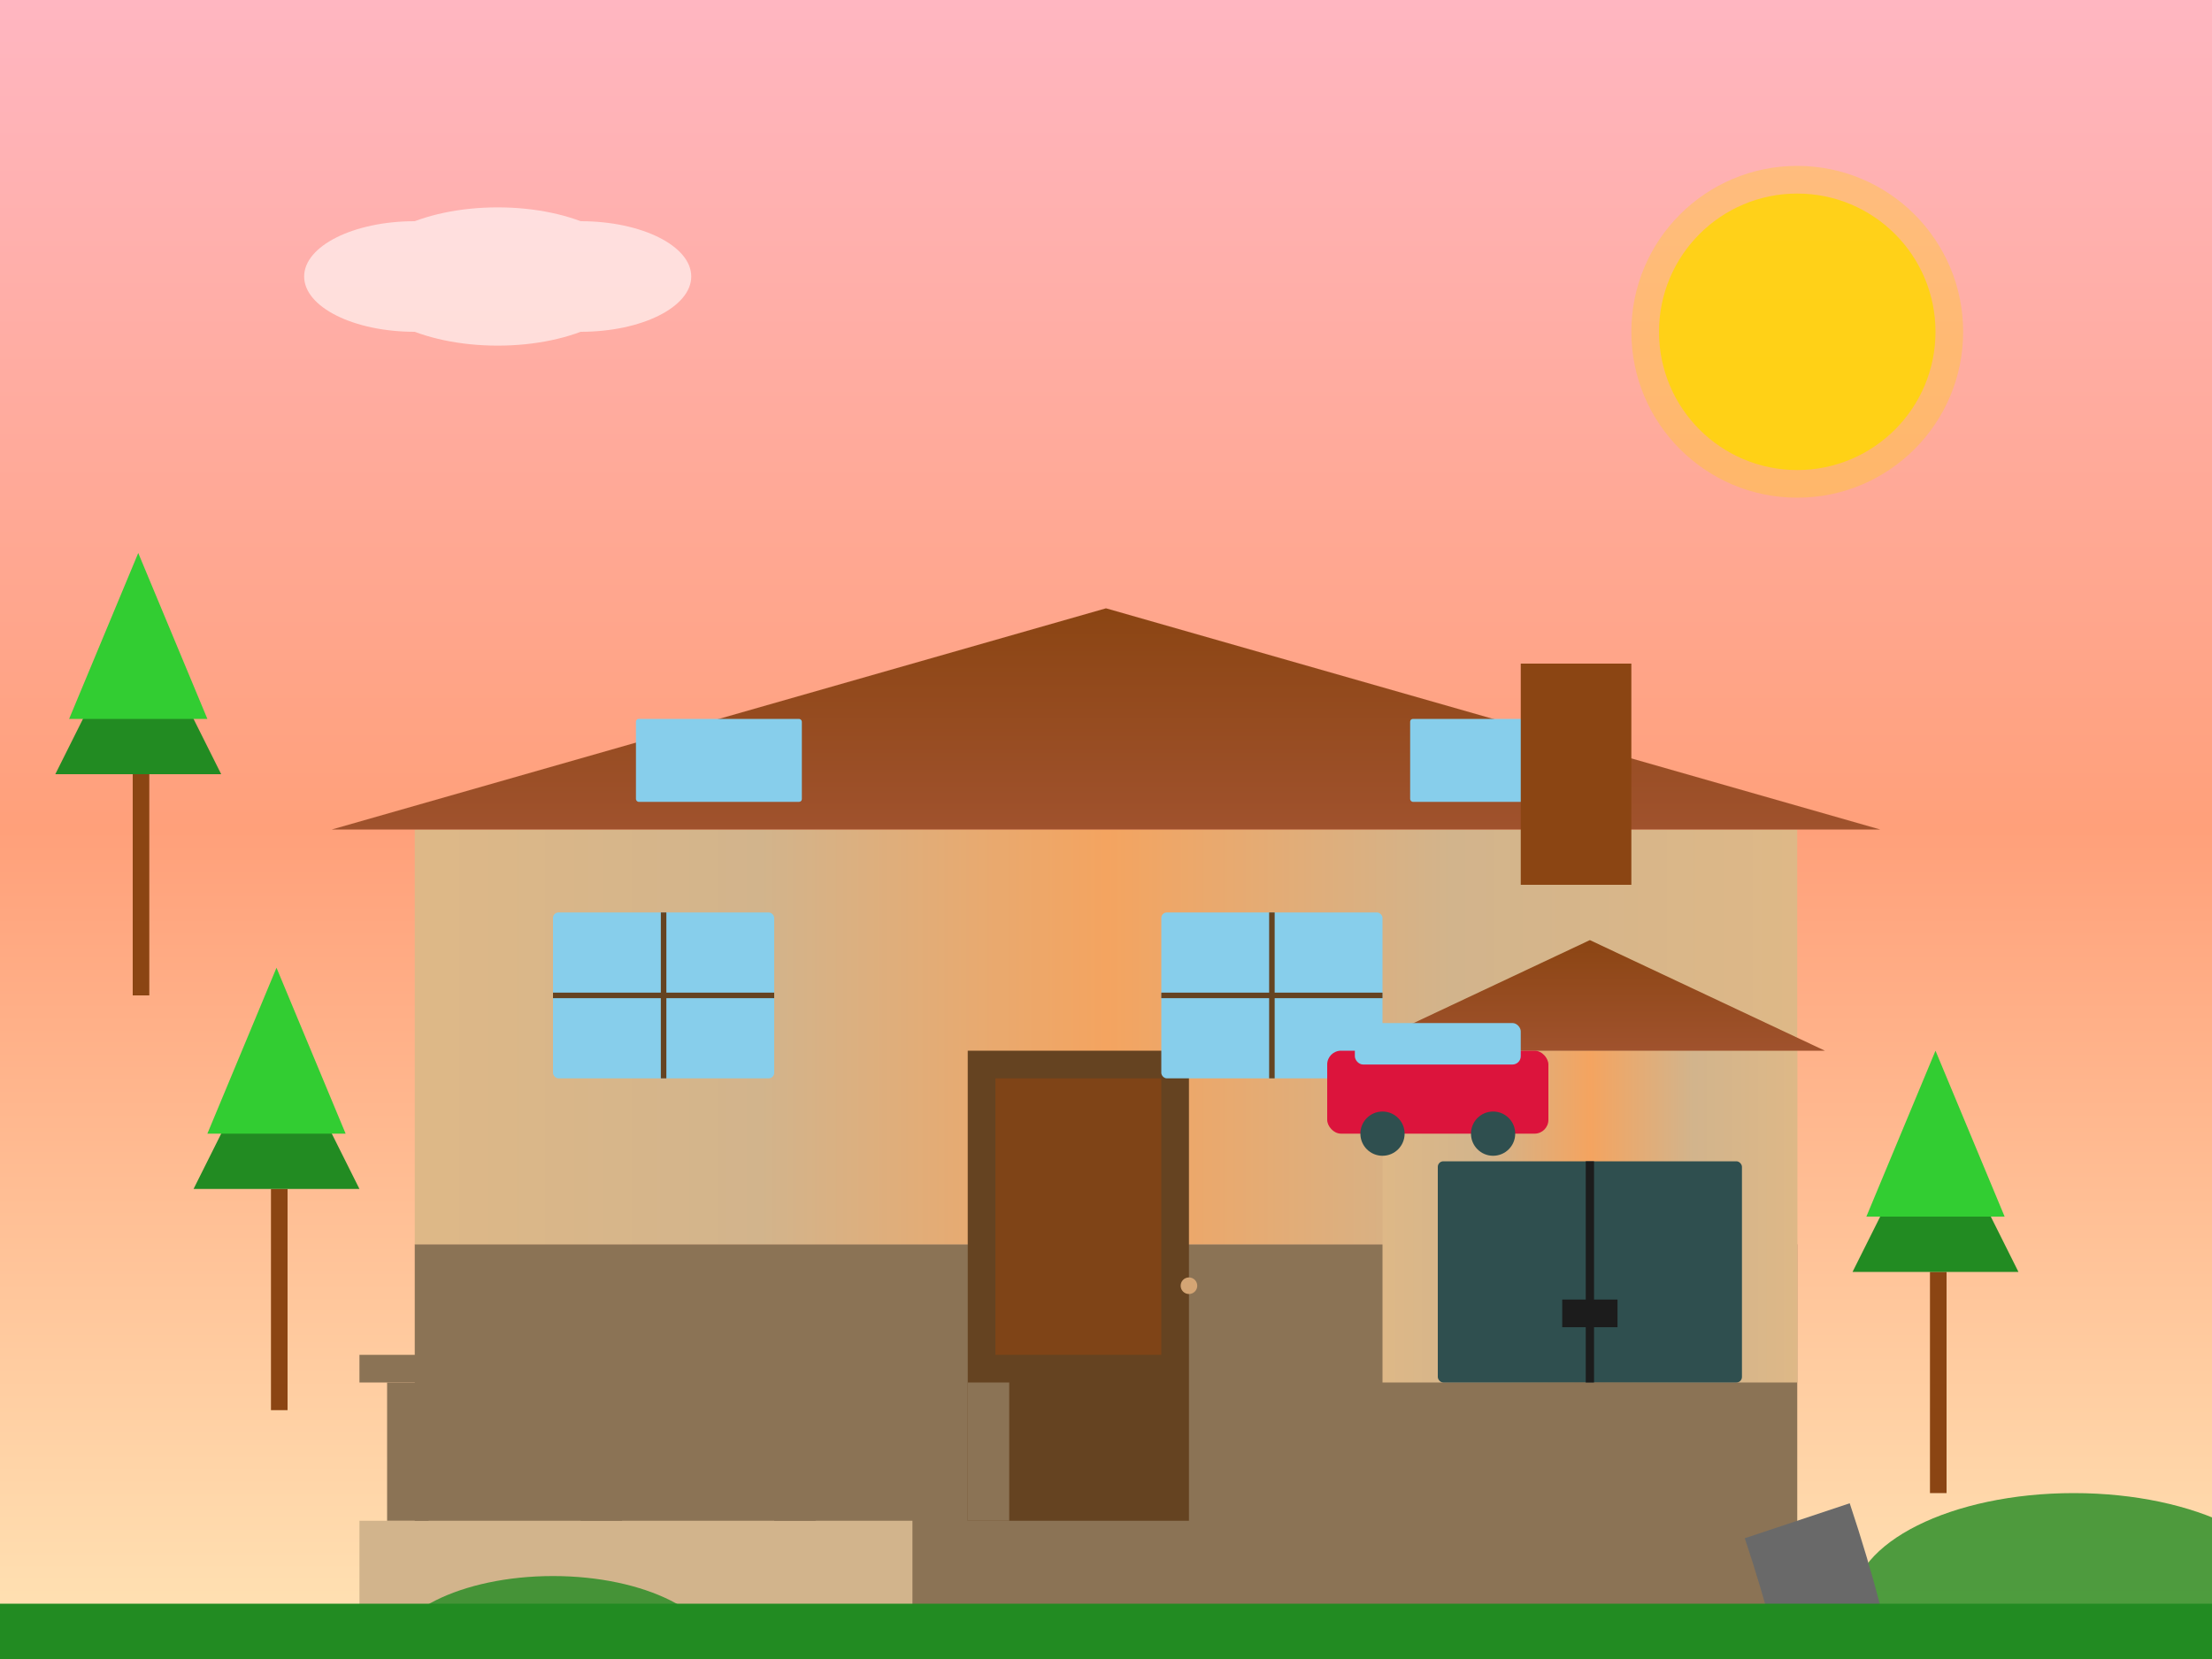 <svg xmlns="http://www.w3.org/2000/svg" viewBox="0 0 800 600" width="800" height="600">
  <rect x="0" y="0" width="800" height="600" fill="#333333" stroke="none"/>
  <defs>
    <linearGradient id="luxurySky" x1="0%" y1="0%" x2="0%" y2="100%">
      <stop offset="0%" style="stop-color:#FFB6C1;stop-opacity:1" />
      <stop offset="50%" style="stop-color:#FFA07A;stop-opacity:1" />
      <stop offset="100%" style="stop-color:#FFE4B5;stop-opacity:1" />
    </linearGradient>
    <linearGradient id="luxuryWood" x1="0%" y1="0%" x2="100%" y2="0%">
      <stop offset="0%" style="stop-color:#DEB887;stop-opacity:1" />
      <stop offset="25%" style="stop-color:#D2B48C;stop-opacity:1" />
      <stop offset="50%" style="stop-color:#F4A460;stop-opacity:1" />
      <stop offset="75%" style="stop-color:#D2B48C;stop-opacity:1" />
      <stop offset="100%" style="stop-color:#DEB887;stop-opacity:1" />
    </linearGradient>
    <linearGradient id="luxuryRoof" x1="0%" y1="0%" x2="0%" y2="100%">
      <stop offset="0%" style="stop-color:#8B4513;stop-opacity:1" />
      <stop offset="100%" style="stop-color:#A0522D;stop-opacity:1" />
    </linearGradient>
  </defs>

  <!-- Sky -->
  <rect width="800" height="600" fill="url(#luxurySky)"/>

  <!-- Sun -->
  <circle cx="650" cy="120" r="50" fill="#FFD700" opacity="0.8"/>
  <circle cx="650" cy="120" r="60" fill="#FFD700" opacity="0.3"/>

  <!-- Clouds -->
  <g opacity="0.6">
    <ellipse cx="150" cy="100" rx="40" ry="20" fill="#FFFFFF"/>
    <ellipse cx="180" cy="100" rx="50" ry="25" fill="#FFFFFF"/>
    <ellipse cx="210" cy="100" rx="40" ry="20" fill="#FFFFFF"/>
  </g>

  <!-- Main Luxury House -->
  <g transform="translate(150, 200)">
    <!-- Foundation -->
    <rect x="0" y="250" width="500" height="150" fill="#8B7355"/>

    <!-- Main Structure -->
    <rect x="0" y="100" width="500" height="150" fill="url(#luxuryWood)"/>

    <!-- Roof -->
    <polygon points="-30,100 250,20 530,100" fill="url(#luxuryRoof)"/>

    <!-- Garage Section -->
    <rect x="350" y="180" width="150" height="120" fill="url(#luxuryWood)"/>
    <polygon points="340,180 425,140 510,180" fill="url(#luxuryRoof)"/>

    <!-- Garage Door -->
    <rect x="370" y="220" width="110" height="80" fill="#2F4F4F" rx="2"/>
    <line x1="425" y1="220" x2="425" y2="300" stroke="#1C1C1C" stroke-width="3"/>
    <rect x="415" y="270" width="20" height="10" fill="#1C1C1C"/>

    <!-- Main Entrance -->
    <rect x="200" y="180" width="80" height="170" fill="#654321"/>
    <rect x="210" y="190" width="60" height="100" fill="#8B4513" opacity="0.7"/>
    <circle cx="280" cy="265" r="3" fill="#D4A574"/>

    <!-- Large Windows -->
    <rect x="50" y="130" width="80" height="60" fill="#87CEEB" rx="2"/>
    <rect x="270" y="130" width="80" height="60" fill="#87CEEB" rx="2"/>

    <!-- Window Panes -->
    <line x1="90" y1="130" x2="90" y2="190" stroke="#654321" stroke-width="2"/>
    <line x1="50" y1="160" x2="130" y2="160" stroke="#654321" stroke-width="2"/>
    <line x1="310" y1="130" x2="310" y2="190" stroke="#654321" stroke-width="2"/>
    <line x1="270" y1="160" x2="350" y2="160" stroke="#654321" stroke-width="2"/>

    <!-- Second Floor Windows -->
    <rect x="80" y="60" width="60" height="30" fill="#87CEEB" rx="1"/>
    <rect x="360" y="60" width="60" height="30" fill="#87CEEB" rx="1"/>

    <!-- Porch -->
    <rect x="-20" y="350" width="200" height="50" fill="#D2B48C"/>

    <!-- Porch Columns -->
    <rect x="-10" y="300" width="15" height="50" fill="#8B7355"/>
    <rect x="60" y="300" width="15" height="50" fill="#8B7355"/>
    <rect x="130" y="300" width="15" height="50" fill="#8B7355"/>
    <rect x="200" y="300" width="15" height="50" fill="#8B7355"/>

    <!-- Porch Railing -->
    <rect x="-20" y="290" width="200" height="10" fill="#8B7355"/>

    <!-- Chimney -->
    <rect x="400" y="40" width="40" height="80" fill="#8B4513"/>

    <!-- Landscaping -->
    <ellipse cx="600" cy="380" rx="80" ry="40" fill="#228B22" opacity="0.8"/>
    <ellipse cx="50" cy="400" rx="60" ry="30" fill="#228B22" opacity="0.8"/>

    <!-- Driveway -->
    <path d="M500 600 Q550 500 500 350" fill="none" stroke="#696969" stroke-width="40"/>
  </g>

  <!-- Luxury Car -->
  <g transform="translate(480, 380)">
    <rect x="0" y="0" width="80" height="30" fill="#DC143C" rx="5"/>
    <rect x="10" y="-10" width="60" height="15" fill="#87CEEB" rx="3"/>
    <circle cx="20" cy="30" r="8" fill="#2F4F4F"/>
    <circle cx="60" cy="30" r="8" fill="#2F4F4F"/>
  </g>

  <!-- Ground -->
  <rect x="0" y="580" width="800" height="20" fill="#228B22"/>

  <!-- Trees -->
  <g id="luxuryTree">
    <rect x="48" y="280" width="6" height="80" fill="#8B4513"/>
    <polygon points="20,280 50,220 80,280" fill="#228B22"/>
    <polygon points="25,260 50,200 75,260" fill="#32CD32"/>
  </g>

  <use href="#luxuryTree" transform="translate(50, 150)"/>
  <use href="#luxuryTree" transform="translate(650, 180)"/>
</svg>